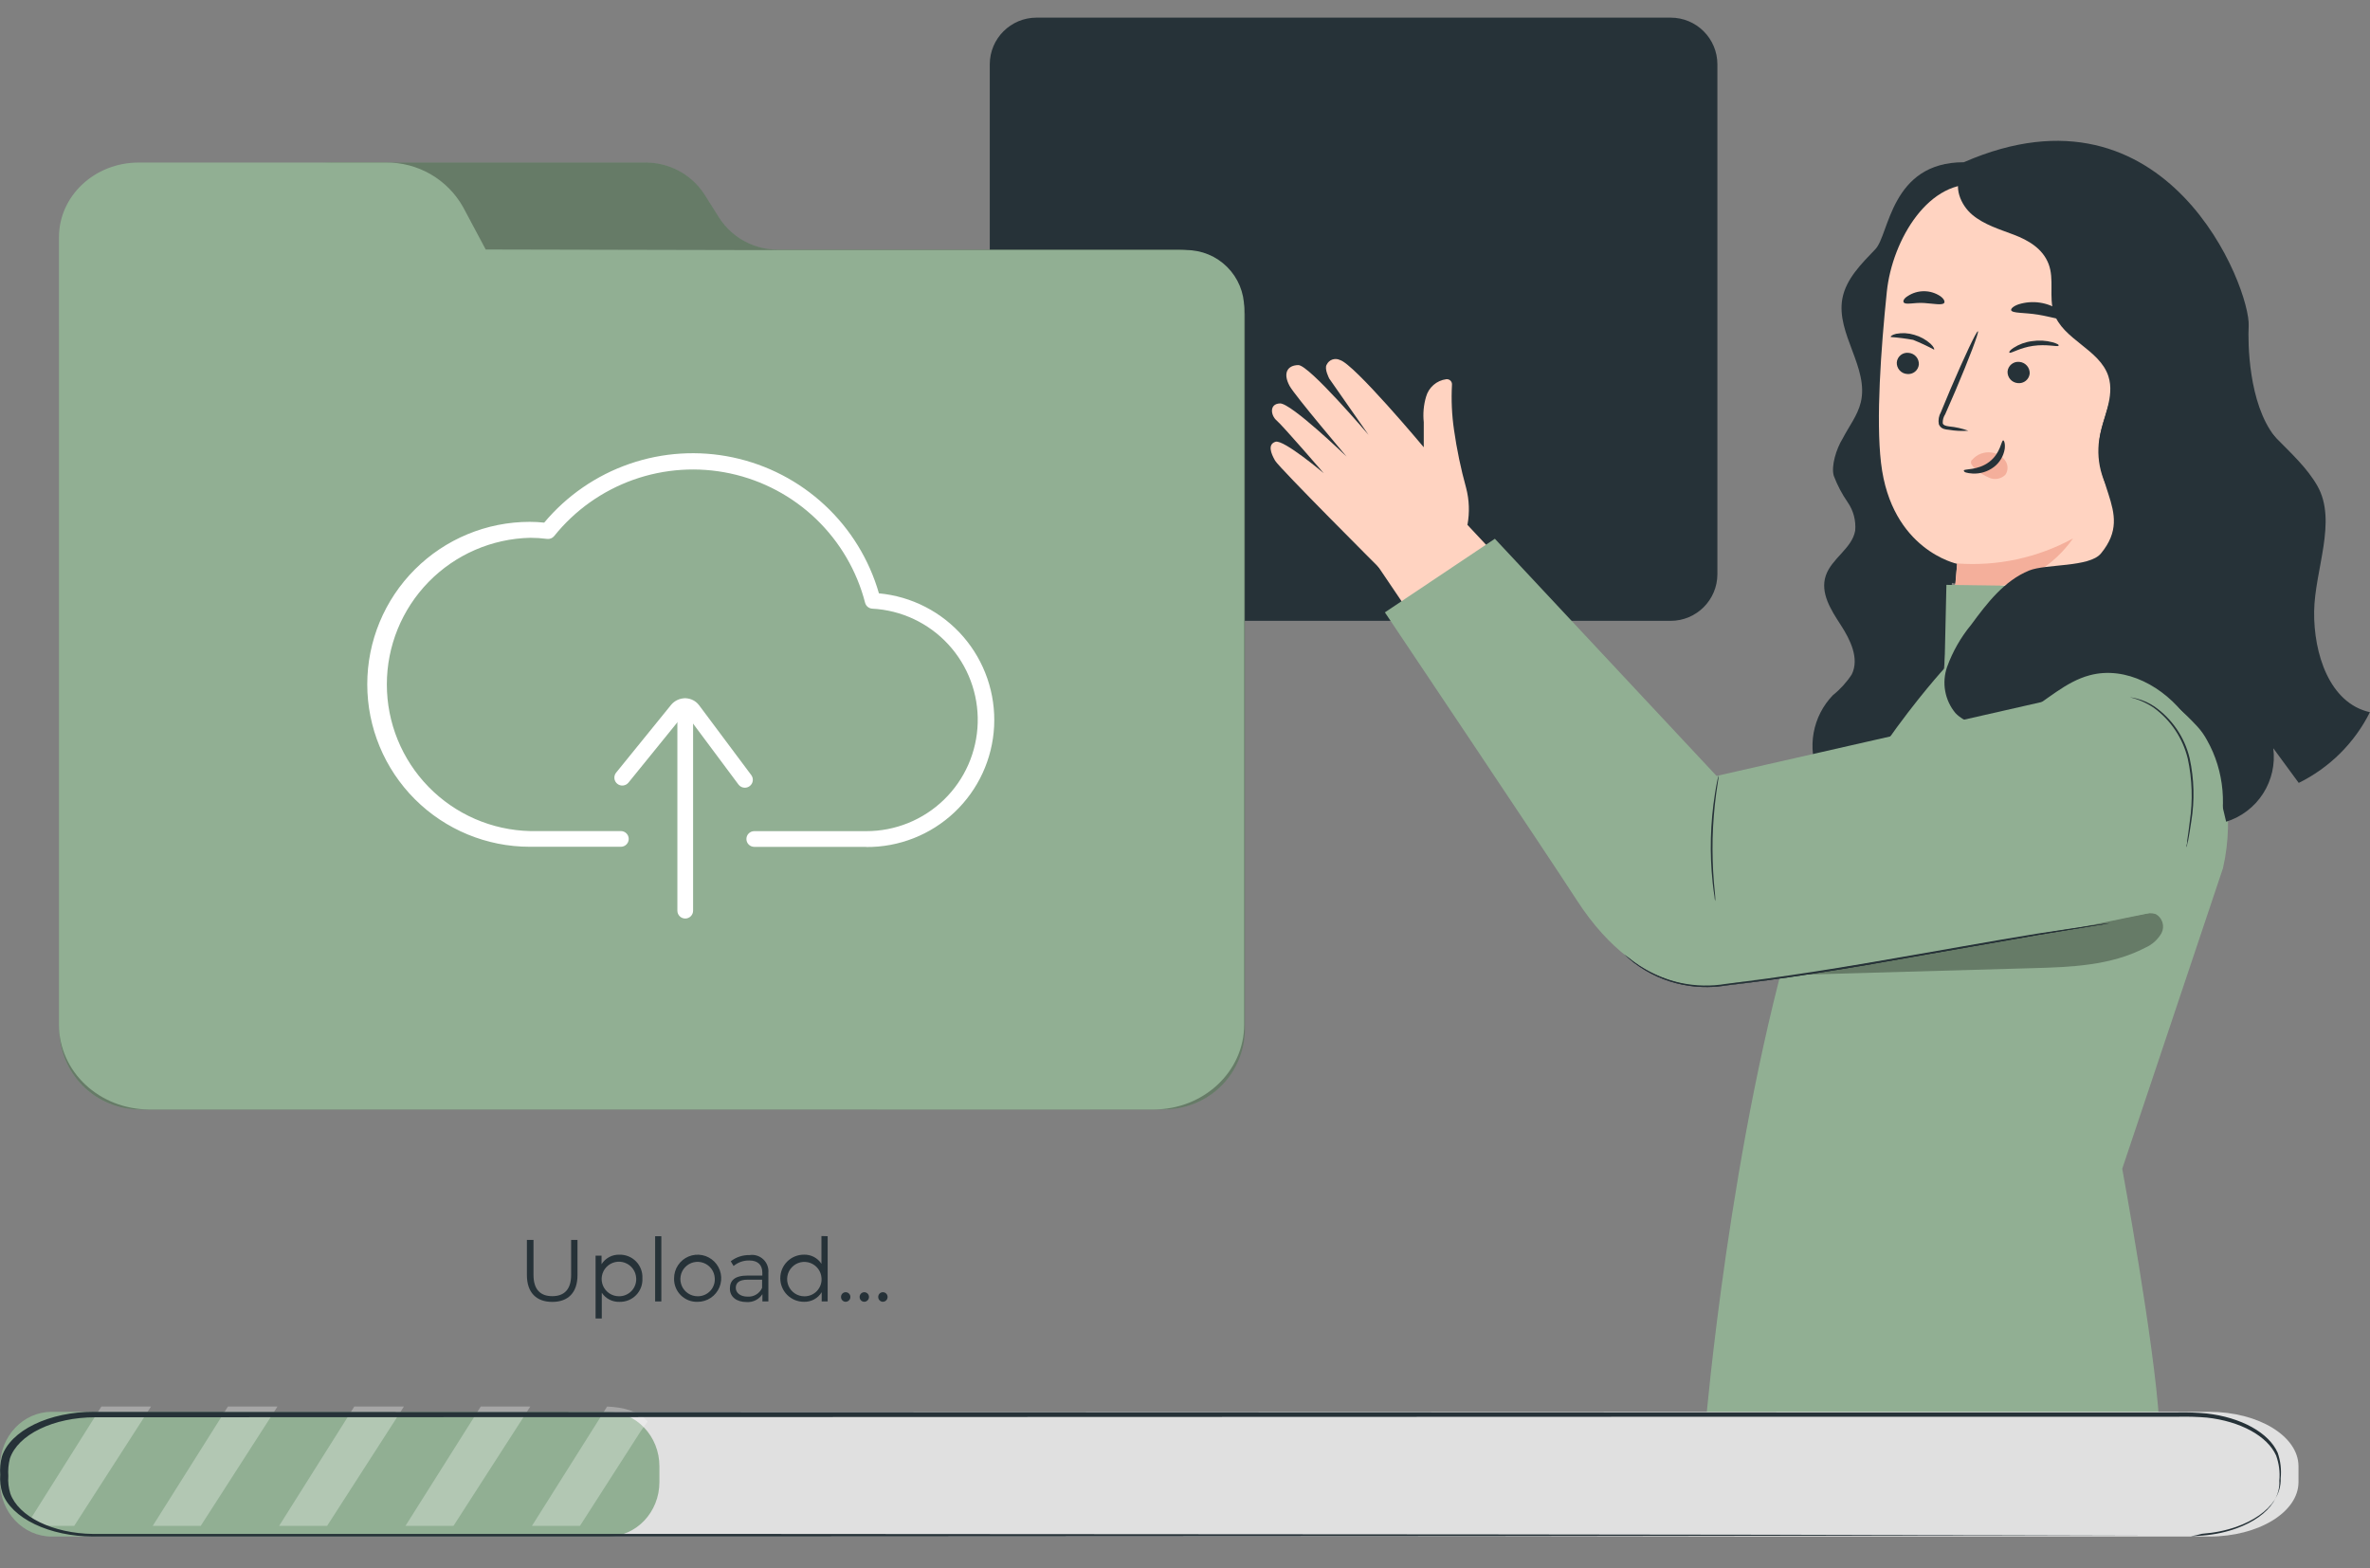 <svg width="133" height="88" viewBox="0 0 133 88" fill="none" xmlns="http://www.w3.org/2000/svg">
<rect x="0" y="0" width="133" height="88" fill="#808080" stroke="none"/>
<path d="M127.656 24.499C126.174 22.625 126.143 19.209 126.192 18.296C126.307 16.22 121.677 4.1 110.206 9.104C106.093 9.104 106.026 13.164 105.246 13.98C104.466 14.795 103.597 15.646 103.39 16.757C103.028 18.728 104.898 20.641 104.422 22.586C104.245 23.313 103.756 23.935 103.412 24.601C103.042 25.196 102.751 26.166 102.909 26.703C103.108 27.229 103.37 27.727 103.69 28.189C104.013 28.655 104.161 29.22 104.109 29.785C103.928 30.782 102.786 31.337 102.46 32.303C102.134 33.268 102.751 34.229 103.293 35.062C103.835 35.896 104.356 36.949 103.919 37.844C103.63 38.288 103.271 38.683 102.857 39.013C102.298 39.594 101.924 40.326 101.779 41.119C101.635 41.912 101.728 42.729 102.045 43.47L108.658 42.147C108.952 39.005 109.246 35.86 109.54 32.712C111.471 33.193 113.583 31.959 114.5 31.725L115.624 31.117C118.084 31.557 120.738 31.394 122.894 30.138C125.05 28.881 128.246 30.491 127.828 28.026C127.594 26.845 128.41 25.447 127.656 24.499Z" fill="#263238"/>
<path d="M120.136 13.027L111.155 10.382C108.263 9.941 106.191 13.468 105.886 16.36C105.551 19.592 105.274 23.551 105.56 25.98C106.133 30.874 109.832 31.641 109.832 31.641C109.832 31.641 109.184 38.567 109.127 40.3L120.188 34.621L121.586 14.822C121.612 14.396 121.477 13.975 121.209 13.643C120.94 13.311 120.558 13.092 120.136 13.027Z" fill="#FFD3C1"/>
<path d="M106.444 20.335C106.435 20.497 106.491 20.656 106.598 20.778C106.705 20.9 106.855 20.975 107.017 20.987C107.096 20.997 107.176 20.991 107.253 20.969C107.329 20.948 107.401 20.911 107.463 20.861C107.525 20.811 107.576 20.75 107.614 20.68C107.652 20.61 107.675 20.533 107.683 20.454C107.691 20.292 107.636 20.133 107.529 20.011C107.422 19.889 107.271 19.814 107.11 19.802C107.031 19.791 106.95 19.797 106.874 19.818C106.797 19.84 106.725 19.876 106.663 19.926C106.601 19.976 106.549 20.038 106.512 20.108C106.474 20.178 106.451 20.256 106.444 20.335Z" fill="#263238"/>
<path d="M106.109 18.913C106.529 18.944 106.947 18.997 107.361 19.072C107.76 19.233 108.15 19.416 108.53 19.618C108.574 19.618 108.53 19.473 108.345 19.297C108.081 19.06 107.768 18.886 107.428 18.79C107.098 18.689 106.748 18.669 106.409 18.732C106.175 18.79 106.078 18.873 106.109 18.913Z" fill="#263238"/>
<path d="M112.66 20.846C112.652 21.009 112.709 21.168 112.816 21.29C112.924 21.412 113.075 21.487 113.237 21.499C113.317 21.508 113.397 21.502 113.473 21.479C113.55 21.457 113.621 21.42 113.683 21.37C113.745 21.32 113.796 21.258 113.834 21.188C113.872 21.117 113.895 21.041 113.903 20.961C113.909 20.799 113.853 20.641 113.745 20.519C113.638 20.398 113.487 20.322 113.326 20.309C113.246 20.299 113.166 20.306 113.09 20.328C113.013 20.351 112.942 20.388 112.88 20.438C112.818 20.488 112.766 20.55 112.729 20.62C112.691 20.69 112.667 20.767 112.66 20.846Z" fill="#263238"/>
<path d="M112.774 19.793C112.871 19.837 113.351 19.515 114.096 19.409C114.841 19.303 115.441 19.466 115.512 19.409C115.582 19.352 115.441 19.281 115.181 19.206C114.807 19.107 114.417 19.085 114.035 19.145C113.662 19.19 113.305 19.32 112.99 19.524C112.783 19.656 112.725 19.771 112.774 19.793Z" fill="#263238"/>
<path d="M110.456 24.171C110.108 24.044 109.745 23.963 109.376 23.929C109.204 23.907 109.045 23.863 109.023 23.748C109.015 23.568 109.065 23.391 109.164 23.241C109.341 22.831 109.53 22.403 109.724 21.954C110.5 20.128 111.073 18.621 110.998 18.59C110.923 18.559 110.236 20.018 109.455 21.843C109.27 22.284 109.089 22.725 108.917 23.135C108.802 23.338 108.761 23.576 108.803 23.805C108.826 23.866 108.862 23.92 108.908 23.965C108.955 24.01 109.011 24.044 109.072 24.066C109.166 24.096 109.264 24.113 109.363 24.118C109.724 24.181 110.091 24.198 110.456 24.171Z" fill="#263238"/>
<path d="M109.83 31.619C112.091 31.788 114.353 31.3 116.342 30.212C116.285 30.212 114.349 33.594 109.729 32.906L109.83 31.619Z" fill="#F4AF9B"/>
<path d="M110.675 25.802C110.809 25.646 110.981 25.527 111.174 25.456C111.367 25.386 111.574 25.365 111.777 25.396C111.925 25.416 112.067 25.465 112.195 25.541C112.323 25.616 112.434 25.717 112.522 25.837C112.607 25.952 112.655 26.09 112.659 26.232C112.663 26.375 112.623 26.516 112.544 26.635C112.432 26.749 112.289 26.828 112.132 26.862C111.975 26.895 111.812 26.883 111.663 26.824C111.351 26.698 111.066 26.512 110.825 26.278C110.751 26.222 110.69 26.151 110.644 26.07C110.62 26.034 110.606 25.991 110.606 25.947C110.606 25.903 110.62 25.86 110.644 25.824" fill="#F4AF9B"/>
<path d="M112.416 24.713C112.306 24.713 112.275 25.432 111.631 25.922C110.987 26.411 110.216 26.301 110.207 26.402C110.198 26.503 110.375 26.552 110.701 26.574C111.126 26.596 111.546 26.468 111.887 26.212C112.214 25.966 112.433 25.602 112.5 25.198C112.539 24.894 112.464 24.709 112.416 24.713Z" fill="#263238"/>
<path d="M112.862 17.408C112.924 17.589 113.594 17.531 114.379 17.659C115.163 17.787 115.789 18.025 115.9 17.866C115.948 17.787 115.847 17.615 115.595 17.425C115.261 17.195 114.879 17.045 114.478 16.984C114.077 16.924 113.668 16.956 113.281 17.077C112.99 17.178 112.84 17.32 112.862 17.408Z" fill="#263238"/>
<path d="M106.831 16.968C106.941 17.127 107.409 16.968 107.964 17.003C108.52 17.039 108.987 17.145 109.102 17.003C109.155 16.928 109.102 16.774 108.886 16.62C108.614 16.439 108.295 16.342 107.969 16.342C107.642 16.342 107.323 16.439 107.052 16.62C106.853 16.739 106.778 16.893 106.831 16.968Z" fill="#263238"/>
<path d="M110.092 9.736C113.71 10.306 117.246 11.306 120.625 12.717C121.41 13.047 122.23 13.431 122.671 14.154C123.111 14.877 123.076 15.882 123.001 16.799L121.877 29.853L121.41 29.827C120.087 30.047 119.972 29.36 119.007 28.394C118.53 27.904 118.173 27.311 117.965 26.66C117.757 26.008 117.703 25.318 117.808 24.642C118.002 23.456 118.69 22.266 118.319 21.115C117.83 19.599 115.753 19.061 115.255 17.549C114.969 16.667 115.295 15.671 114.96 14.806C114.625 13.942 113.827 13.484 113.02 13.175C112.213 12.867 111.345 12.611 110.679 12.051C110.013 11.491 109.603 10.455 110.092 9.736Z" fill="#263238"/>
<path d="M93.754 0.99H58.167C56.718 0.99 55.544 2.164 55.544 3.613V32.217C55.544 33.666 56.718 34.84 58.167 34.84H93.754C95.203 34.84 96.377 33.666 96.377 32.217V3.613C96.377 2.164 95.203 0.99 93.754 0.99Z" fill="#263238"/>
<path d="M87.123 34.553L81.621 28.676L77.283 31.713L81.621 38.133L87.123 34.553Z" fill="#FFD3C1"/>
<path d="M121.922 36.723L121.657 32.998L109.229 32.821L109.123 37.499C109.123 37.499 103.022 44.112 100.804 51.497C97.083 63.938 95.734 79.774 95.734 79.774H121.168C120.904 75.392 119.096 65.587 119.096 65.587L124.748 48.724C126.154 42.662 121.922 36.723 121.922 36.723Z" fill="#91AF93"/>
<path d="M91.151 53.559C91.151 53.559 91.221 53.63 91.362 53.749C91.565 53.933 91.782 54.101 92.011 54.252C92.846 54.815 93.799 55.181 94.797 55.323C95.485 55.421 96.183 55.413 96.869 55.301C97.605 55.217 98.394 55.116 99.223 55.005C100.885 54.781 102.706 54.498 104.611 54.177L114.354 52.47L117.312 51.985L118.119 51.858L118.397 51.805L118.115 51.84L117.308 51.95C116.607 52.047 115.593 52.202 114.341 52.391C111.841 52.792 108.402 53.427 104.593 54.075C102.689 54.397 100.872 54.679 99.214 54.908C98.386 55.019 97.596 55.124 96.856 55.213C95.178 55.494 93.456 55.137 92.028 54.212C91.802 54.062 91.584 53.901 91.376 53.727C91.23 53.617 91.151 53.559 91.151 53.559Z" fill="#263238"/>
<path d="M122.707 47.55C122.72 47.518 122.729 47.484 122.733 47.449C122.733 47.361 122.773 47.264 122.795 47.162C122.843 46.911 122.905 46.549 122.971 46.095C123.164 44.917 123.132 43.713 122.878 42.546C122.595 41.37 121.891 40.338 120.899 39.645C120.598 39.445 120.265 39.296 119.916 39.204C119.789 39.168 119.659 39.143 119.528 39.129C119.999 39.242 120.447 39.438 120.85 39.707C121.812 40.403 122.493 41.419 122.773 42.573C123.024 43.732 123.063 44.927 122.887 46.1C122.834 46.541 122.781 46.915 122.742 47.166C122.742 47.272 122.729 47.369 122.702 47.458C122.7 47.488 122.701 47.52 122.707 47.55Z" fill="#263238"/>
<path d="M96.254 50.575C96.261 50.482 96.261 50.389 96.254 50.297L96.183 49.538C96.115 48.707 96.09 47.873 96.109 47.039C96.132 46.204 96.198 45.371 96.307 44.543C96.347 44.274 96.382 44.028 96.417 43.794C96.435 43.702 96.445 43.609 96.448 43.516C96.419 43.604 96.395 43.694 96.377 43.785C96.338 43.961 96.289 44.226 96.241 44.535C95.978 46.193 95.935 47.878 96.113 49.547C96.148 49.865 96.183 50.125 96.214 50.301C96.218 50.393 96.232 50.485 96.254 50.575Z" fill="#263238"/>
<path d="M109.267 37.427C109.579 36.563 110.039 35.759 110.625 35.051C111.507 33.847 112.477 32.587 113.866 32.018C114.809 31.634 117.247 31.846 117.9 31.061C119.928 28.601 116.956 27.093 118.032 23.694C119.218 19.995 118.605 20.564 118.698 17.65L123.199 15.706C123.909 16.235 125.875 18.144 125.659 19.003C125.45 19.944 125.509 20.925 125.831 21.834C126.523 24.007 128.917 25.286 130.046 27.265C131.174 29.245 129.896 31.978 129.865 34.319C129.834 36.66 130.716 39.46 132.995 39.967C132.133 41.69 130.73 43.084 129.001 43.935L127.573 41.99C127.687 42.879 127.484 43.779 127 44.533C126.517 45.287 125.783 45.846 124.927 46.113C124.447 44.063 123.944 41.955 122.701 40.253C121.458 38.552 119.302 37.348 117.269 37.895C115.907 38.256 114.858 39.306 113.641 40.015C112.424 40.725 110.705 41.029 109.735 40.015C109.44 39.661 109.243 39.236 109.161 38.783C109.079 38.329 109.116 37.862 109.267 37.427Z" fill="#263238"/>
<g opacity="0.3">
<path d="M100.78 54.711C106.644 53.644 114.447 52.366 120.311 51.294C120.527 51.233 120.756 51.233 120.972 51.294C121.156 51.395 121.292 51.564 121.353 51.764C121.414 51.964 121.395 52.18 121.299 52.366C121.09 52.731 120.768 53.019 120.382 53.186C118.455 54.191 116.202 54.275 114.033 54.332L100.78 54.707V54.711Z" fill="black"/>
</g>
<path d="M96.525 55.296C98.351 55.331 119.336 51.496 119.336 51.496L96.525 55.296Z" fill="#91AF93"/>
<path d="M118.978 38.395C120.517 38.584 121.517 38.836 123.316 40.776C123.524 41.004 123.703 41.258 123.85 41.53C125.851 45.056 124.405 49.906 120.569 51.251L116.857 52.014L96.524 55.298C96.524 55.298 92.195 56.268 88.474 50.497C87.112 48.376 77.717 34.365 77.717 34.365L83.889 30.234L96.33 43.544L118.978 38.395Z" fill="#91AF93"/>
<path d="M91.151 53.559C91.151 53.559 91.221 53.63 91.362 53.749C91.565 53.933 91.782 54.101 92.011 54.252C92.846 54.815 93.799 55.181 94.797 55.323C95.485 55.421 96.183 55.413 96.869 55.301C97.605 55.217 98.394 55.116 99.223 55.005C100.885 54.781 102.706 54.498 104.611 54.177L114.354 52.47L117.312 51.985L118.119 51.858L118.397 51.805L118.115 51.84L117.308 51.95C116.607 52.047 115.593 52.202 114.341 52.391C111.841 52.792 108.402 53.427 104.593 54.075C102.689 54.397 100.872 54.679 99.214 54.908C98.386 55.019 97.596 55.124 96.856 55.213C95.178 55.494 93.456 55.137 92.028 54.212C91.802 54.062 91.584 53.901 91.376 53.727C91.23 53.617 91.151 53.559 91.151 53.559Z" fill="#263238"/>
<path d="M122.707 47.55C122.72 47.518 122.729 47.484 122.733 47.449C122.733 47.361 122.773 47.264 122.795 47.162C122.843 46.911 122.905 46.549 122.971 46.095C123.164 44.917 123.132 43.713 122.878 42.546C122.595 41.37 121.891 40.338 120.899 39.645C120.598 39.445 120.265 39.296 119.916 39.204C119.789 39.168 119.659 39.143 119.528 39.129C119.999 39.242 120.447 39.438 120.85 39.707C121.812 40.403 122.493 41.419 122.773 42.573C123.024 43.732 123.063 44.927 122.887 46.1C122.834 46.541 122.781 46.915 122.742 47.166C122.742 47.272 122.729 47.369 122.702 47.458C122.7 47.488 122.701 47.52 122.707 47.55Z" fill="#263238"/>
<path d="M96.254 50.575C96.261 50.482 96.261 50.389 96.254 50.297L96.183 49.538C96.115 48.707 96.09 47.873 96.109 47.039C96.132 46.204 96.198 45.371 96.307 44.543C96.347 44.274 96.382 44.028 96.417 43.794C96.435 43.702 96.445 43.609 96.448 43.516C96.419 43.604 96.395 43.694 96.377 43.785C96.338 43.961 96.289 44.226 96.241 44.535C95.978 46.193 95.935 47.878 96.113 49.547C96.148 49.865 96.183 50.125 96.214 50.301C96.218 50.393 96.232 50.485 96.254 50.575Z" fill="#263238"/>
<path d="M81.597 24.125C81.474 23.287 81.436 22.44 81.482 21.594C81.487 21.551 81.481 21.508 81.466 21.468C81.451 21.427 81.428 21.39 81.397 21.36C81.366 21.33 81.329 21.307 81.288 21.294C81.247 21.28 81.203 21.276 81.16 21.281C80.895 21.316 80.646 21.428 80.445 21.604C80.243 21.78 80.098 22.011 80.027 22.269C79.891 22.73 79.848 23.215 79.899 23.693C79.899 24.478 79.899 25.099 79.899 25.099C79.899 25.099 75.984 20.413 75.191 20.201C75.125 20.169 75.053 20.151 74.98 20.147C74.907 20.143 74.834 20.154 74.765 20.178C74.696 20.203 74.633 20.241 74.579 20.29C74.525 20.34 74.481 20.399 74.45 20.466C74.305 20.699 74.596 21.246 74.596 21.246L76.8 24.403C76.8 24.403 73.463 20.479 72.859 20.488C72.255 20.497 71.977 20.929 72.369 21.656C72.656 22.19 75.57 25.624 75.57 25.624C75.57 25.624 72.453 22.617 71.831 22.639C71.21 22.661 71.316 23.323 71.642 23.596C71.968 23.869 74.287 26.554 74.287 26.554C74.287 26.554 72.034 24.65 71.58 24.791C71.126 24.932 71.32 25.443 71.558 25.853C71.796 26.263 77.448 31.911 77.448 31.911L82.351 29.451C82.478 28.763 82.453 28.055 82.276 27.379C81.98 26.31 81.753 25.223 81.597 24.125Z" fill="#FFD3C1"/>
<path d="M7.818 62.261C6.625 62.256 5.483 61.779 4.641 60.933C3.799 60.088 3.326 58.943 3.326 57.75V18.539C3.36 17.549 3.786 16.613 4.509 15.937C5.232 15.26 6.194 14.897 7.184 14.928H10.869C11.595 14.943 12.309 14.754 12.933 14.383C13.556 14.012 14.063 13.474 14.396 12.83L15.185 11.22C15.517 10.58 16.021 10.044 16.64 9.673C17.259 9.303 17.969 9.112 18.69 9.122H36.189C36.846 9.113 37.495 9.271 38.076 9.579C38.657 9.887 39.151 10.336 39.513 10.886L40.373 12.248C40.733 12.797 41.227 13.246 41.807 13.554C42.387 13.862 43.035 14.019 43.692 14.011H66.001C66.992 13.979 67.955 14.342 68.678 15.02C69.401 15.698 69.826 16.636 69.858 17.626V57.746C69.858 58.942 69.383 60.089 68.537 60.935C67.691 61.781 66.544 62.256 65.348 62.256L7.818 62.261Z" fill="#91AF93"/>
<g opacity="0.3">
<path d="M7.821 62.26C6.628 62.255 5.485 61.778 4.643 60.932C3.801 60.087 3.328 58.943 3.328 57.749V18.538C3.363 17.548 3.788 16.613 4.511 15.936C5.234 15.259 6.196 14.896 7.186 14.927H10.872C11.597 14.942 12.312 14.753 12.935 14.382C13.558 14.011 14.065 13.473 14.399 12.829L15.188 11.22C15.52 10.579 16.023 10.043 16.642 9.672C17.261 9.302 17.971 9.111 18.693 9.121H36.191C36.849 9.112 37.498 9.27 38.079 9.578C38.66 9.886 39.154 10.335 39.515 10.884L40.375 12.247C40.736 12.796 41.229 13.245 41.809 13.553C42.389 13.861 43.038 14.018 43.695 14.01H66.003C66.994 13.978 67.957 14.341 68.68 15.019C69.404 15.697 69.828 16.634 69.861 17.625V57.745C69.861 58.941 69.385 60.088 68.54 60.934C67.694 61.78 66.547 62.255 65.35 62.255L7.821 62.26Z" fill="black"/>
</g>
<path d="M41.454 14.033L27.258 14.002L25.993 11.63C25.562 10.861 24.932 10.221 24.169 9.779C23.405 9.338 22.537 9.111 21.655 9.122H7.78C5.311 9.122 3.31 10.996 3.31 13.31V57.503C3.31 60.149 5.585 62.261 8.389 62.261H64.741C67.549 62.261 69.82 60.131 69.82 57.503V17.282C69.82 16.421 69.478 15.594 68.868 14.985C68.259 14.376 67.433 14.033 66.571 14.033H41.454Z" fill="#91AF93"/>
<path d="M48.61 47.524H42.328C42.211 47.524 42.099 47.477 42.016 47.395C41.933 47.312 41.887 47.2 41.887 47.083C41.887 46.966 41.933 46.854 42.016 46.771C42.099 46.688 42.211 46.642 42.328 46.642H48.61C50.239 46.645 51.805 46.012 52.974 44.877C54.143 43.742 54.822 42.196 54.867 40.567C54.912 38.938 54.319 37.357 53.214 36.159C52.11 34.962 50.581 34.243 48.954 34.157C48.86 34.152 48.77 34.117 48.697 34.058C48.624 33.998 48.572 33.917 48.548 33.826C48.084 32.034 47.131 30.406 45.795 29.124C44.459 27.843 42.792 26.958 40.982 26.569C39.172 26.18 37.289 26.303 35.545 26.922C33.8 27.542 32.262 28.635 31.103 30.078C31.056 30.138 30.994 30.184 30.924 30.213C30.854 30.241 30.777 30.251 30.702 30.242C30.386 30.201 30.068 30.18 29.75 30.18C27.6 30.23 25.555 31.119 24.053 32.656C22.55 34.194 21.709 36.259 21.709 38.409C21.709 40.559 22.55 42.623 24.053 44.161C25.555 45.699 27.6 46.588 29.75 46.638H34.842C34.959 46.638 35.071 46.684 35.154 46.767C35.236 46.849 35.283 46.962 35.283 47.079C35.283 47.196 35.236 47.308 35.154 47.39C35.071 47.473 34.959 47.519 34.842 47.519H29.728C27.31 47.519 24.991 46.559 23.281 44.849C21.571 43.139 20.61 40.82 20.61 38.402C20.61 35.984 21.571 33.665 23.281 31.955C24.991 30.245 27.31 29.285 29.728 29.285C29.999 29.285 30.269 29.3 30.539 29.329C31.805 27.816 33.459 26.676 35.324 26.031C37.188 25.386 39.193 25.261 41.124 25.668C43.054 26.076 44.837 27.001 46.282 28.345C47.727 29.689 48.778 31.401 49.324 33.297C51.156 33.467 52.851 34.338 54.055 35.728C55.259 37.118 55.88 38.92 55.788 40.757C55.696 42.594 54.898 44.324 53.56 45.587C52.223 46.849 50.449 47.547 48.61 47.533V47.524Z" fill="white"/>
<path d="M38.454 51.546C38.337 51.546 38.225 51.5 38.142 51.417C38.06 51.334 38.013 51.222 38.013 51.105V39.642C38.013 39.526 38.06 39.413 38.142 39.331C38.225 39.248 38.337 39.202 38.454 39.202C38.571 39.202 38.683 39.248 38.766 39.331C38.849 39.413 38.895 39.526 38.895 39.642V51.105C38.895 51.222 38.849 51.334 38.766 51.417C38.683 51.5 38.571 51.546 38.454 51.546Z" fill="white"/>
<path d="M41.801 44.205C41.732 44.206 41.664 44.19 41.602 44.16C41.54 44.129 41.486 44.084 41.444 44.029L38.526 40.114C38.515 40.101 38.502 40.091 38.486 40.084C38.471 40.077 38.454 40.074 38.438 40.074C38.422 40.075 38.406 40.078 38.392 40.085C38.377 40.092 38.364 40.102 38.354 40.114L35.268 43.919C35.194 44.01 35.086 44.069 34.968 44.081C34.851 44.094 34.733 44.059 34.642 43.985C34.55 43.91 34.491 43.803 34.479 43.685C34.467 43.568 34.501 43.45 34.576 43.359L37.662 39.554C37.759 39.438 37.88 39.344 38.017 39.28C38.154 39.216 38.304 39.183 38.455 39.184C38.606 39.186 38.754 39.222 38.889 39.29C39.023 39.358 39.14 39.456 39.231 39.576L42.159 43.495C42.194 43.542 42.219 43.595 42.234 43.652C42.248 43.709 42.251 43.768 42.243 43.825C42.234 43.883 42.214 43.939 42.184 43.989C42.153 44.039 42.113 44.083 42.066 44.117C41.99 44.174 41.897 44.205 41.801 44.205Z" fill="white"/>
<path d="M29.569 71.556V69.581H29.939V71.543C29.939 72.363 30.323 72.738 30.993 72.738C31.663 72.738 32.051 72.363 32.051 71.543V69.581H32.408V71.556C32.408 72.548 31.874 73.06 30.993 73.06C30.111 73.06 29.569 72.548 29.569 71.556Z" fill="#263238"/>
<path d="M36.05 71.734C36.06 71.908 36.034 72.081 35.973 72.244C35.912 72.407 35.817 72.556 35.696 72.68C35.574 72.804 35.428 72.902 35.267 72.967C35.105 73.032 34.932 73.062 34.758 73.057C34.564 73.063 34.371 73.019 34.198 72.93C34.025 72.84 33.878 72.708 33.771 72.545V73.991H33.423V70.464H33.758V70.945C33.863 70.776 34.011 70.638 34.187 70.544C34.362 70.45 34.559 70.404 34.758 70.411C34.932 70.406 35.105 70.437 35.266 70.502C35.427 70.567 35.573 70.665 35.694 70.789C35.816 70.914 35.91 71.062 35.971 71.224C36.033 71.387 36.059 71.56 36.05 71.734ZM35.702 71.734C35.694 71.544 35.631 71.361 35.52 71.206C35.408 71.052 35.254 70.934 35.077 70.867C34.899 70.799 34.705 70.786 34.52 70.827C34.334 70.869 34.165 70.965 34.033 71.102C33.902 71.239 33.813 71.412 33.779 71.599C33.745 71.785 33.766 71.978 33.84 72.153C33.915 72.328 34.039 72.478 34.197 72.582C34.356 72.687 34.542 72.743 34.732 72.743C34.863 72.746 34.994 72.721 35.115 72.67C35.236 72.619 35.346 72.544 35.437 72.45C35.528 72.355 35.598 72.243 35.644 72.119C35.689 71.996 35.709 71.865 35.702 71.734Z" fill="#263238"/>
<path d="M36.765 69.374H37.113V73.034H36.765V69.374Z" fill="#263238"/>
<path d="M37.828 71.733C37.828 71.472 37.906 71.216 38.051 70.999C38.196 70.781 38.403 70.611 38.644 70.511C38.886 70.411 39.152 70.385 39.409 70.436C39.665 70.487 39.901 70.613 40.086 70.798C40.271 70.983 40.397 71.219 40.448 71.475C40.499 71.732 40.473 71.998 40.373 72.239C40.272 72.481 40.103 72.688 39.885 72.833C39.668 72.978 39.412 73.056 39.151 73.056C38.975 73.062 38.8 73.032 38.637 72.968C38.474 72.903 38.326 72.806 38.202 72.682C38.078 72.558 37.98 72.41 37.916 72.247C37.852 72.083 37.822 71.909 37.828 71.733ZM40.112 71.733C40.103 71.544 40.039 71.362 39.928 71.209C39.816 71.056 39.662 70.939 39.485 70.873C39.308 70.807 39.115 70.794 38.931 70.836C38.746 70.879 38.578 70.975 38.448 71.112C38.317 71.249 38.23 71.421 38.197 71.607C38.163 71.794 38.186 71.986 38.26 72.159C38.335 72.333 38.46 72.481 38.618 72.585C38.776 72.689 38.961 72.743 39.151 72.743C39.282 72.745 39.411 72.72 39.532 72.669C39.653 72.619 39.762 72.543 39.852 72.449C39.943 72.354 40.012 72.241 40.057 72.118C40.102 71.995 40.12 71.864 40.112 71.733Z" fill="#263238"/>
<path d="M43.12 71.424V73.033H42.785V72.627C42.691 72.772 42.559 72.889 42.404 72.967C42.249 73.044 42.077 73.079 41.904 73.068C41.317 73.068 40.96 72.764 40.96 72.314C40.96 71.865 41.216 71.582 41.961 71.582H42.781V71.424C42.781 70.983 42.53 70.736 42.049 70.736C41.727 70.728 41.414 70.838 41.167 71.044L41.009 70.78C41.31 70.546 41.682 70.424 42.062 70.432C42.2 70.41 42.342 70.421 42.475 70.462C42.609 70.503 42.731 70.575 42.833 70.67C42.935 70.766 43.014 70.883 43.063 71.014C43.113 71.144 43.133 71.284 43.12 71.424ZM42.768 72.252V71.812H41.957C41.454 71.812 41.291 72.01 41.291 72.275C41.291 72.539 41.533 72.764 41.948 72.764C42.119 72.776 42.289 72.736 42.436 72.647C42.583 72.559 42.699 72.427 42.768 72.27V72.252Z" fill="#263238"/>
<path d="M46.447 69.373V73.032H46.111V72.516C46.008 72.687 45.86 72.827 45.684 72.922C45.508 73.016 45.31 73.062 45.111 73.054C44.76 73.054 44.423 72.915 44.175 72.667C43.927 72.419 43.788 72.082 43.788 71.732C43.788 71.381 43.927 71.045 44.175 70.796C44.423 70.549 44.76 70.409 45.111 70.409C45.305 70.402 45.499 70.446 45.672 70.535C45.844 70.625 45.992 70.758 46.098 70.921V69.364L46.447 69.373ZM46.103 71.736C46.094 71.547 46.03 71.365 45.919 71.212C45.807 71.059 45.653 70.942 45.476 70.876C45.299 70.81 45.106 70.797 44.922 70.839C44.737 70.882 44.569 70.978 44.439 71.115C44.308 71.252 44.221 71.424 44.188 71.61C44.154 71.796 44.177 71.989 44.251 72.162C44.326 72.336 44.451 72.484 44.609 72.588C44.767 72.692 44.952 72.746 45.142 72.746C45.272 72.747 45.402 72.722 45.523 72.671C45.643 72.62 45.752 72.545 45.842 72.45C45.932 72.355 46.002 72.243 46.047 72.12C46.092 71.998 46.111 71.867 46.103 71.736Z" fill="#263238"/>
<path d="M47.197 72.785C47.196 72.75 47.201 72.715 47.214 72.682C47.226 72.65 47.245 72.62 47.27 72.595C47.294 72.57 47.323 72.55 47.355 72.536C47.387 72.523 47.422 72.516 47.457 72.516C47.492 72.516 47.527 72.523 47.559 72.536C47.591 72.55 47.621 72.57 47.645 72.595C47.67 72.62 47.689 72.649 47.703 72.682C47.715 72.715 47.722 72.749 47.721 72.785C47.721 72.855 47.694 72.923 47.644 72.973C47.595 73.023 47.527 73.052 47.457 73.053C47.422 73.053 47.388 73.046 47.356 73.032C47.324 73.018 47.295 72.998 47.271 72.973C47.247 72.948 47.228 72.918 47.215 72.886C47.202 72.854 47.196 72.819 47.197 72.785Z" fill="#263238"/>
<path d="M48.241 72.785C48.24 72.75 48.246 72.715 48.259 72.683C48.272 72.651 48.291 72.621 48.315 72.596C48.339 72.571 48.368 72.551 48.4 72.537C48.432 72.524 48.466 72.516 48.501 72.516C48.536 72.516 48.571 72.523 48.603 72.536C48.636 72.55 48.665 72.57 48.69 72.595C48.714 72.62 48.733 72.649 48.747 72.682C48.76 72.715 48.766 72.749 48.765 72.785C48.765 72.855 48.738 72.923 48.688 72.973C48.639 73.023 48.571 73.052 48.501 73.053C48.466 73.053 48.432 73.046 48.4 73.032C48.368 73.018 48.339 72.998 48.315 72.973C48.291 72.948 48.272 72.918 48.259 72.886C48.246 72.854 48.24 72.819 48.241 72.785Z" fill="#263238"/>
<path d="M49.285 72.785C49.284 72.75 49.29 72.715 49.303 72.682C49.315 72.65 49.334 72.62 49.358 72.595C49.383 72.57 49.412 72.55 49.444 72.536C49.476 72.523 49.511 72.516 49.545 72.516C49.581 72.516 49.615 72.523 49.648 72.536C49.68 72.55 49.709 72.57 49.734 72.595C49.759 72.62 49.778 72.649 49.791 72.682C49.804 72.715 49.81 72.749 49.81 72.785C49.81 72.855 49.782 72.923 49.733 72.973C49.683 73.023 49.616 73.052 49.545 73.053C49.511 73.053 49.476 73.046 49.444 73.032C49.413 73.018 49.384 72.998 49.36 72.973C49.336 72.948 49.316 72.918 49.304 72.886C49.291 72.854 49.285 72.819 49.285 72.785Z" fill="#263238"/>
<path d="M123.972 79.228H6.002C3.232 79.228 0.987 80.595 0.987 82.283V83.172C0.987 84.86 3.232 86.228 6.002 86.228H123.972C126.742 86.228 128.987 84.86 128.987 83.172V82.283C128.987 80.595 126.742 79.228 123.972 79.228Z" fill="#E0E0E0"/>
<path d="M34.105 79.228H2.904C1.303 79.228 0.005 80.595 0.005 82.283V83.172C0.005 84.86 1.303 86.228 2.904 86.228H34.105C35.707 86.228 37.005 84.86 37.005 83.172V82.283C37.005 80.595 35.707 79.228 34.105 79.228Z" fill="#91AF93"/>
<g opacity="0.3">
<path d="M5.689 78.932L1.721 85.232L2.343 85.51C2.519 85.588 2.71 85.629 2.903 85.629H4.164L8.475 78.932H5.689Z" fill="white"/>
</g>
<g opacity="0.3">
<path d="M12.79 78.932L8.571 85.629H11.264L15.572 78.932H12.79Z" fill="white"/>
</g>
<g opacity="0.3">
<path d="M19.882 78.932L15.663 85.629H18.356L22.668 78.932H19.882Z" fill="white"/>
</g>
<g opacity="0.3">
<path d="M26.978 78.932L22.754 85.629H25.448L29.76 78.932H26.978Z" fill="white"/>
</g>
<g opacity="0.3">
<path d="M34.071 78.932L29.852 85.629H32.546L35.941 80.338L36.346 79.765C35.826 79.205 35.028 78.971 34.071 78.932Z" fill="white"/>
</g>
<path d="M122.938 86.214C122.938 86.214 123.172 86.214 123.624 86.17C124.297 86.115 124.943 85.977 125.519 85.764C126.463 85.423 127.188 84.906 127.579 84.294C127.826 83.907 127.939 83.495 127.911 83.082C127.958 82.611 127.897 82.139 127.73 81.678C127.49 81.144 126.998 80.66 126.312 80.284C125.625 79.908 124.772 79.654 123.851 79.553C123.331 79.509 122.806 79.493 122.281 79.504H117.119H100.652L5.319 79.535C4.196 79.536 3.108 79.766 2.24 80.187C1.371 80.607 0.777 81.193 0.557 81.843C0.473 82.17 0.443 82.502 0.467 82.832C0.442 83.162 0.48 83.492 0.58 83.817C0.806 84.447 1.386 85.013 2.226 85.424C3.065 85.835 4.116 86.066 5.206 86.081H15.243H40.556L83.415 86.107L112.312 86.143L120.168 86.165H112.312L83.415 86.205L40.556 86.228H15.243H5.206C4.018 86.221 2.868 85.977 1.947 85.534C1.025 85.091 0.386 84.476 0.135 83.79C0.027 83.45 -0.013 83.103 0.014 82.757C-0.013 82.411 0.02 82.064 0.112 81.723C0.346 81.019 0.988 80.385 1.927 79.93C2.866 79.475 4.044 79.226 5.259 79.228L100.591 79.263H117.059H122.221C122.758 79.251 123.297 79.27 123.828 79.321C124.779 79.428 125.659 79.692 126.365 80.083C127.072 80.473 127.576 80.974 127.821 81.527C127.981 81.997 128.037 82.478 127.987 82.957C128.005 83.38 127.885 83.8 127.632 84.196C127.219 84.815 126.471 85.337 125.504 85.68C124.913 85.888 124.255 86.022 123.572 86.072C123.368 86.13 123.156 86.178 122.938 86.214Z" fill="#263238"/>
</svg>
